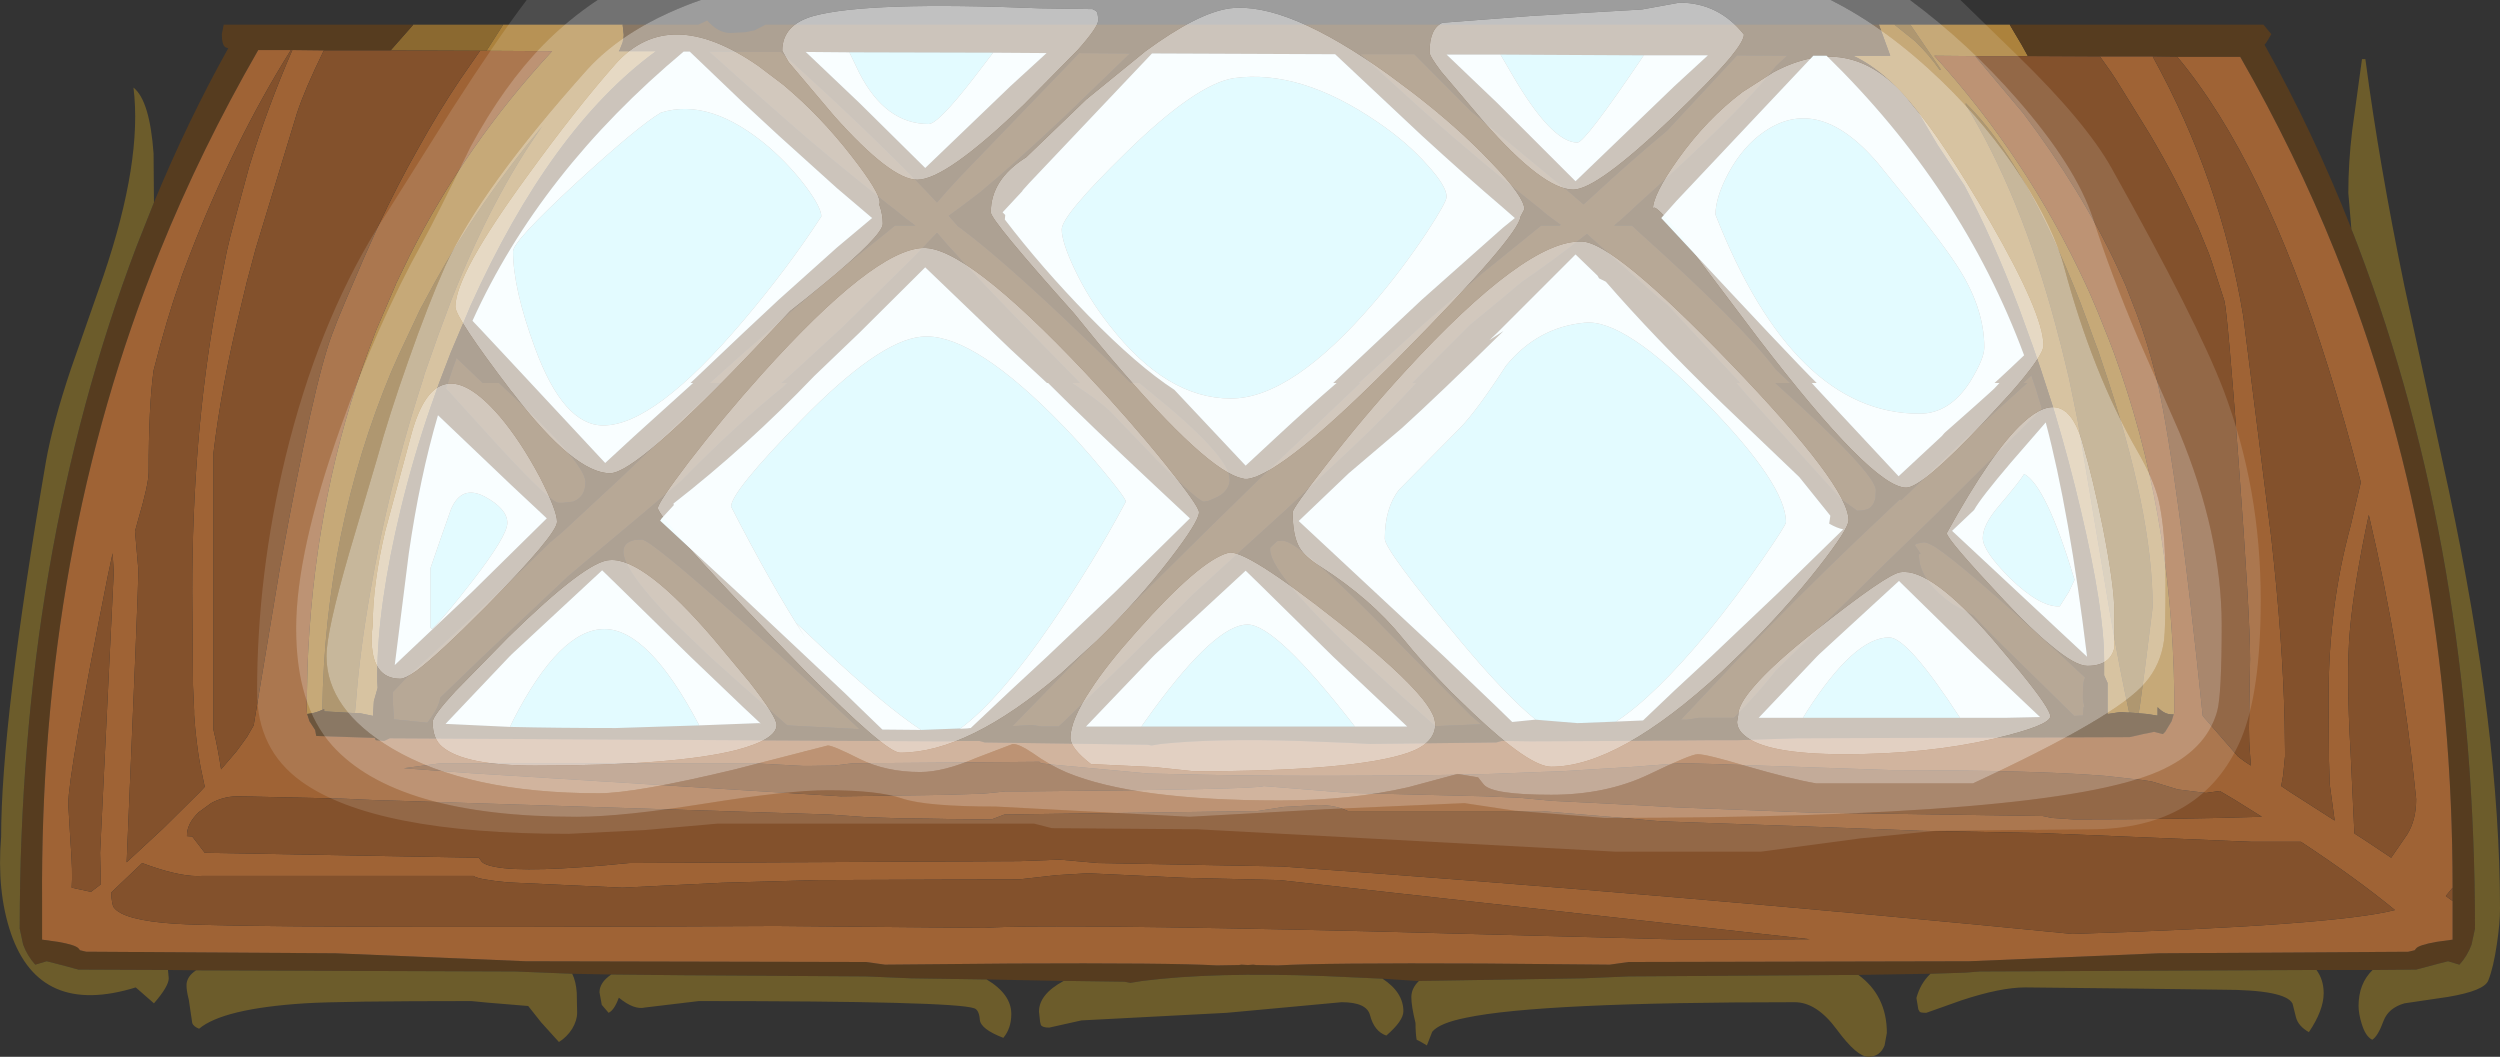 <?xml version="1.0" encoding="UTF-8" standalone="no"?>
<svg xmlns:ffdec="https://www.free-decompiler.com/flash" xmlns:xlink="http://www.w3.org/1999/xlink" ffdec:objectType="shape" height="139.35px" width="329.65px" xmlns="http://www.w3.org/2000/svg">
  <rect width="100%" height="100%" fill="#333333" stroke="none"/>
  <g transform="matrix(1.0, 0.0, 0.0, 1.0, 164.45, 129.6)">
    <path d="M85.35 -126.35 L87.45 -126.35 91.5 -120.4 91.3 -120.4 Q90.0 -122.3 88.1 -124.15 L85.35 -126.35 M-109.95 -126.35 L-98.1 -126.35 -100.3 -122.9 -101.15 -122.9 -112.95 -122.95 -109.95 -126.35 M116.3 -35.65 L115.75 -38.25 Q114.45 -44.45 113.05 -53.05 L109.5 -74.2 108.8 -77.6 108.35 -79.8 107.35 -83.9 106.6 -86.75 Q102.0 -103.9 94.75 -115.8 L94.75 -116.0 Q102.6 -108.25 109.85 -89.75 L110.8 -87.2 111.65 -84.85 112.2 -83.4 112.8 -81.6 Q119.4 -62.25 119.4 -49.55 L118.4 -41.6 117.7 -36.4 117.55 -35.55 116.3 -35.65 M-82.35 -124.0 L-82.3 -124.35 -82.55 -124.15 -82.25 -124.4 -82.35 -124.0 M-117.35 -35.55 L-119.1 -35.65 -121.7 -35.8 -121.7 -36.1 -121.95 -36.0 Q-121.6 -59.65 -112.85 -80.6 L-111.85 -82.85 -109.05 -88.8 -107.1 -92.4 Q-101.2 -103.05 -92.95 -112.95 -99.5 -103.75 -104.9 -90.15 L-106.65 -85.45 -108.5 -80.2 -108.6 -79.8 -109.35 -77.45 Q-113.3 -64.95 -115.6 -51.7 -117.0 -43.8 -117.5 -37.15 L-117.65 -35.6 -117.35 -35.55" fill="#8b6930" fill-rule="evenodd" stroke="none"/>
    <path d="M83.3 -126.35 L85.35 -126.35 88.1 -124.15 Q90.0 -122.3 91.3 -120.4 L91.5 -120.4 87.45 -126.35 100.55 -126.35 102.15 -123.65 102.95 -122.2 96.0 -122.2 90.6 -122.25 Q102.9 -108.7 110.55 -92.15 L111.1 -90.95 112.15 -88.5 113.65 -84.75 114.3 -83.05 Q121.9 -62.35 122.25 -38.3 L122.25 -35.65 122.2 -35.4 121.9 -35.4 Q120.95 -35.4 120.05 -36.35 L120.05 -35.25 119.95 -35.25 118.7 -35.45 117.55 -35.55 117.7 -36.4 118.4 -41.6 119.4 -49.55 Q119.4 -62.25 112.8 -81.6 L112.2 -83.4 111.65 -84.85 110.8 -87.2 109.85 -89.75 Q102.6 -108.25 94.75 -116.0 L94.75 -115.8 Q102.0 -103.9 106.6 -86.75 L107.35 -83.9 108.35 -79.8 108.8 -77.6 109.5 -74.2 113.05 -53.05 Q114.45 -44.45 115.75 -38.25 L116.3 -35.65 116.0 -35.65 115.35 -35.7 115.25 -35.7 115.1 -35.7 113.45 -35.45 113.45 -39.55 113.0 -40.55 113.0 -40.85 113.0 -42.6 Q113.0 -49.25 109.95 -62.2 108.4 -68.8 106.5 -75.15 L105.95 -76.9 104.55 -81.2 103.6 -83.95 101.75 -89.05 Q98.25 -98.25 94.65 -105.0 L94.65 -105.05 94.65 -105.0 94.6 -105.1 91.0 -110.55 88.55 -114.7 Q84.25 -120.25 79.9 -122.25 L84.8 -122.25 83.3 -126.35 M-98.1 -126.35 L-82.35 -126.35 -82.2 -125.0 -82.25 -124.4 -82.55 -124.15 -82.3 -124.35 -82.35 -124.0 -82.45 -123.75 -82.75 -123.0 -82.8 -122.95 -82.85 -122.85 -77.95 -122.85 Q-91.85 -112.7 -102.4 -89.3 L-102.9 -88.1 -105.0 -83.15 -106.55 -79.1 -107.7 -75.85 Q-109.95 -69.3 -111.6 -62.5 -114.7 -49.65 -114.7 -40.55 L-114.7 -39.8 -114.65 -38.9 -115.15 -37.15 -115.25 -35.55 -115.25 -35.2 -115.5 -35.25 -116.95 -35.55 -117.35 -35.55 -117.65 -35.6 -117.5 -37.15 Q-117.0 -43.8 -115.6 -51.7 -113.3 -64.95 -109.35 -77.45 L-108.6 -79.8 -108.5 -80.2 -106.65 -85.45 -104.9 -90.15 Q-99.5 -103.75 -92.95 -112.95 -101.2 -103.05 -107.1 -92.4 L-109.05 -88.8 -111.85 -82.85 -112.85 -80.6 Q-121.6 -59.65 -121.95 -36.0 -122.9 -35.55 -123.95 -35.45 L-124.0 -35.8 -124.0 -36.6 -124.0 -37.0 -123.9 -41.7 -123.85 -42.85 -123.8 -43.9 Q-122.7 -64.95 -115.85 -83.4 L-114.85 -86.05 -112.3 -92.0 -112.25 -92.15 -110.45 -95.85 Q-103.05 -110.55 -91.65 -122.85 L-100.3 -122.9 -98.1 -126.35" fill="#ac823c" fill-rule="evenodd" stroke="none"/>
    <path d="M100.55 -126.35 L134.0 -126.35 135.05 -125.1 134.4 -124.0 134.15 -123.7 Q140.6 -112.15 145.6 -99.45 L145.6 -99.4 145.95 -98.55 146.5 -97.1 Q161.9 -56.5 161.9 -7.15 L161.45 -5.05 Q160.9 -3.55 159.85 -2.4 L158.35 -2.85 157.15 -2.55 154.15 -1.75 148.4 -1.7 141.0 -1.7 96.55 -1.5 94.75 -1.35 90.1 -1.2 80.6 -1.05 73.25 -1.0 50.3 -0.85 44.35 -0.6 22.65 -0.25 22.4 -0.25 17.85 -0.55 10.15 -0.9 Q-4.45 -1.45 -13.85 -0.25 L-15.4 0.0 -16.15 -0.15 -23.2 -0.25 -23.95 -0.25 -24.2 -0.25 -34.35 -0.45 -44.3 -0.6 -50.25 -0.85 -73.2 -1.0 -73.4 -1.0 -73.65 -1.0 -83.85 -1.1 -89.0 -1.2 -96.5 -1.5 -138.6 -1.65 -142.3 -1.7 -154.1 -1.75 -157.1 -2.55 -158.3 -2.85 -159.8 -2.4 Q-160.85 -3.55 -161.4 -5.05 L-161.85 -7.15 Q-161.85 -56.5 -146.45 -97.1 L-144.15 -102.9 Q-139.8 -113.45 -134.35 -123.25 L-134.7 -123.35 Q-135.2 -123.65 -135.2 -125.1 L-134.95 -126.35 -109.95 -126.35 -112.95 -122.95 -121.75 -122.95 -125.9 -123.0 -126.1 -123.0 -130.4 -123.0 Q-137.95 -109.9 -143.4 -96.4 -159.25 -57.25 -158.9 -10.5 L-158.9 -5.7 -156.75 -5.4 Q-154.5 -5.0 -154.1 -4.55 L-153.9 -4.3 -153.05 -4.1 -151.7 -4.1 -120.2 -3.9 -95.15 -2.85 -50.25 -2.75 -47.75 -2.4 -31.05 -2.55 Q-10.05 -2.65 -4.0 -2.3 L-1.1 -2.35 -0.75 -2.4 0.1 -2.35 0.8 -2.4 1.2 -2.35 4.05 -2.3 Q10.1 -2.65 31.1 -2.55 L47.8 -2.4 50.3 -2.75 95.2 -2.85 120.25 -3.9 153.1 -4.1 153.95 -4.3 154.15 -4.55 Q154.55 -5.0 156.8 -5.4 L158.95 -5.7 158.95 -10.5 158.95 -10.8 158.95 -12.55 Q158.95 -58.1 143.45 -96.4 138.2 -109.45 130.95 -122.1 L122.65 -122.1 119.4 -122.15 112.45 -122.15 102.95 -122.2 102.15 -123.65 100.55 -126.35 M-82.35 -126.35 L-72.35 -126.35 -71.2 -126.9 Q-69.75 -125.25 -68.15 -125.25 L-66.15 -125.35 -65.2 -125.55 -64.95 -125.6 -63.5 -126.35 83.3 -126.35 84.8 -122.25 79.9 -122.25 Q84.25 -120.25 88.55 -114.7 L91.0 -110.55 94.6 -105.1 94.65 -105.0 94.65 -105.05 94.65 -105.0 Q98.25 -98.25 101.75 -89.05 L103.6 -83.95 104.55 -81.2 105.95 -76.9 106.5 -75.15 Q108.4 -68.8 109.95 -62.2 113.0 -49.25 113.0 -42.6 L113.0 -40.85 113.0 -40.55 113.45 -39.55 113.45 -35.45 115.1 -35.7 115.25 -35.7 115.35 -35.7 116.0 -35.65 116.3 -35.65 117.55 -35.55 118.7 -35.45 119.95 -35.25 120.05 -35.25 120.05 -36.35 Q120.95 -35.4 121.9 -35.4 L122.2 -35.4 122.25 -35.65 121.9 -34.5 121.05 -33.1 120.75 -32.8 119.6 -33.1 118.65 -32.9 118.35 -32.85 116.35 -32.4 72.55 -32.25 64.7 -32.0 61.25 -32.0 54.85 -31.95 54.5 -31.95 49.35 -31.9 37.6 -31.85 37.35 -31.85 33.55 -31.9 32.85 -31.7 16.2 -31.5 13.3 -31.65 6.85 -31.9 Q-4.25 -32.25 -11.4 -31.5 L-12.6 -31.3 -13.15 -31.4 -34.6 -31.7 -35.3 -31.9 -38.2 -31.9 -39.1 -31.85 -41.25 -31.85 -113.05 -32.25 -113.8 -31.9 -114.9 -32.0 -115.05 -32.3 -122.75 -32.55 -122.9 -33.35 -123.65 -34.5 -123.95 -35.45 Q-122.9 -35.55 -121.95 -36.0 L-121.7 -36.1 -121.7 -35.8 -119.1 -35.65 -117.35 -35.55 -116.95 -35.55 -115.5 -35.25 -115.25 -35.2 -115.25 -35.55 -115.15 -37.15 -114.65 -38.9 -114.7 -39.8 -114.7 -40.55 Q-114.7 -49.65 -111.6 -62.5 -109.95 -69.3 -107.7 -75.85 L-106.55 -79.1 -105.0 -83.15 -102.9 -88.1 -102.4 -89.3 Q-91.85 -112.7 -77.95 -122.85 L-82.85 -122.85 -82.8 -122.95 -82.75 -123.0 -82.45 -123.75 -82.35 -124.0 -82.25 -124.4 -82.2 -125.0 -82.35 -126.35 M52.3 -122.3 L33.4 -122.4 26.3 -122.4 33.0 -116.0 43.3 -105.7 56.35 -118.25 60.75 -122.3 52.3 -122.3 M29.45 -115.0 L22.05 -122.45 14.95 -122.45 23.1 -115.05 Q31.05 -108.0 38.75 -101.95 L39.2 -101.55 40.1 -100.85 41.35 -99.95 41.2 -99.85 38.75 -99.85 30.85 -93.45 23.1 -86.75 14.7 -79.1 14.9 -79.1 1.55 -66.4 -5.6 -59.4 -15.85 -49.25 -22.05 -43.0 -30.95 -33.85 -28.35 -34.0 -27.1 -33.8 -24.85 -33.8 -24.1 -34.5 -15.35 -43.0 -7.0 -51.35 -1.9 -56.0 5.25 -62.5 13.8 -70.5 Q18.95 -75.4 22.3 -79.1 L21.8 -79.1 25.8 -83.15 29.45 -86.8 33.4 -90.05 36.2 -92.4 Q40.45 -95.3 44.8 -98.75 L45.3 -98.3 45.35 -98.25 54.15 -90.4 55.4 -89.4 65.0 -79.1 64.5 -79.1 65.25 -78.25 65.75 -77.65 78.35 -63.75 80.45 -62.25 81.15 -62.3 81.8 -62.45 Q82.6 -62.8 82.85 -63.95 L82.9 -64.95 Q82.9 -67.2 69.8 -78.95 L69.65 -79.1 71.6 -79.1 69.7 -80.9 Q65.2 -86.85 51.5 -99.15 L50.75 -99.85 48.4 -99.85 48.5 -99.95 49.55 -100.85 50.75 -101.95 51.5 -102.65 Q65.2 -114.95 69.7 -120.85 L71.2 -122.25 64.6 -122.3 55.4 -112.4 Q50.3 -108.15 45.35 -103.55 L45.3 -103.5 44.35 -102.65 42.15 -104.55 41.85 -104.75 29.45 -115.0 M56.6 -103.1 L54.6 -100.85 56.6 -98.7 Q71.7 -82.45 75.1 -79.1 L74.45 -79.1 74.9 -78.6 85.9 -66.8 91.6 -72.1 91.9 -72.45 92.05 -72.6 95.95 -76.05 97.9 -77.8 98.5 -78.35 99.2 -79.1 98.55 -79.1 99.15 -79.65 100.55 -80.95 102.45 -82.75 Q94.25 -104.85 76.4 -122.25 L74.65 -122.25 56.6 -103.1 M35.3 -100.85 L33.7 -102.25 Q29.0 -106.25 23.0 -111.75 L11.6 -122.45 -12.55 -122.55 -28.75 -105.45 -29.65 -104.45 -29.6 -104.45 -32.25 -101.6 -31.9 -101.25 -31.95 -100.65 Q-27.1 -94.3 -20.95 -88.0 -14.45 -81.35 -9.6 -78.2 L-0.2 -68.2 4.0 -72.1 Q8.2 -76.0 11.8 -79.1 L11.35 -79.1 23.0 -90.05 33.7 -99.55 35.3 -100.85 M48.65 -34.45 L52.2 -34.6 56.35 -38.55 61.15 -43.0 70.1 -51.5 78.6 -59.8 Q77.8 -59.95 76.75 -60.55 L76.9 -61.6 72.8 -66.7 62.55 -76.5 Q53.5 -85.3 47.3 -92.45 L46.4 -92.9 46.2 -93.25 43.3 -96.05 33.0 -85.75 31.95 -84.75 33.8 -85.95 Q25.2 -77.5 20.4 -73.15 L13.4 -67.2 6.8 -60.9 6.85 -60.85 26.0 -43.0 33.0 -36.3 34.95 -34.4 37.95 -34.7 38.05 -34.7 43.55 -34.25 48.65 -34.45 M3.95 -58.25 L3.05 -57.4 Q2.5 -54.5 14.7 -43.0 18.35 -39.55 23.1 -35.35 L24.8 -33.85 30.85 -34.1 29.45 -35.3 21.8 -43.0 16.7 -48.2 Q6.65 -58.3 4.7 -58.3 L3.95 -58.25 M14.2 -33.8 L19.6 -33.8 21.1 -33.8 11.35 -43.0 1.55 -52.65 -0.2 -54.35 -12.1 -43.35 -12.15 -43.3 -12.45 -43.0 -21.25 -33.8 -13.95 -33.8 14.2 -33.8 M69.7 -41.15 L71.6 -43.0 79.5 -50.7 83.85 -55.0 90.75 -61.7 104.8 -75.7 104.0 -78.35 103.4 -80.1 102.35 -79.1 102.85 -79.1 94.4 -71.45 86.25 -63.65 86.05 -63.75 80.35 -58.35 Q72.1 -50.45 65.0 -43.0 L57.2 -34.7 58.0 -34.7 59.55 -34.95 64.2 -34.95 Q67.8 -38.65 69.7 -41.15 M94.0 -34.95 L100.0 -34.95 104.55 -35.05 96.15 -43.0 86.3 -52.65 85.95 -53.0 75.45 -43.35 75.1 -43.0 67.45 -34.95 73.3 -34.95 88.25 -34.95 91.2 -34.95 94.0 -34.95 M95.85 -62.35 L92.95 -59.6 110.75 -43.0 Q108.4 -62.25 105.3 -73.9 L100.7 -68.6 Q96.7 -63.9 95.85 -62.35 M88.8 -56.6 L88.55 -56.5 88.65 -55.55 Q89.15 -52.65 93.05 -49.9 L95.75 -48.45 Q98.05 -45.95 101.1 -43.0 L109.05 -35.2 110.2 -35.25 110.3 -36.4 110.4 -36.3 110.2 -37.5 Q110.2 -39.4 110.35 -39.9 L110.5 -40.25 107.55 -43.0 Q94.55 -55.0 90.7 -57.5 89.65 -58.1 89.25 -58.1 L88.2 -57.9 88.05 -57.7 88.8 -56.6 M-61.8 -111.75 L-66.5 -116.1 -73.4 -122.7 -73.5 -122.8 -74.3 -122.8 Q-93.25 -106.95 -102.15 -87.3 L-101.2 -86.3 -97.6 -82.45 -84.65 -68.55 -80.8 -72.1 -73.05 -79.1 -73.4 -79.1 -66.5 -85.65 -61.8 -90.05 -54.1 -96.95 -49.45 -100.85 -54.1 -104.8 -61.8 -111.75 M-70.85 -122.7 L-66.5 -118.8 -60.65 -113.65 Q-55.75 -109.3 -47.3 -102.6 L-46.45 -101.95 -45.1 -100.85 -43.75 -99.85 -46.45 -99.85 -47.3 -99.15 -54.35 -93.5 -60.65 -88.1 -66.5 -83.0 -70.85 -79.1 -69.4 -79.1 -74.85 -74.0 -82.75 -66.45 -90.35 -59.4 -91.9 -58.1 Q-97.0 -53.0 -107.85 -43.0 L-110.6 -40.5 -112.65 -38.35 -112.65 -37.1 -112.5 -34.75 -108.1 -34.3 Q-106.55 -36.3 -106.4 -37.6 L-100.8 -43.0 -89.55 -53.6 -86.7 -56.0 -78.95 -62.5 -74.65 -66.15 Q-67.4 -73.55 -61.15 -78.6 L-60.65 -79.1 -61.4 -79.1 -60.25 -80.1 -57.75 -82.4 -53.3 -86.5 -43.9 -95.75 -40.9 -98.9 -40.8 -98.8 -39.6 -97.4 Q-35.5 -92.8 -26.8 -83.95 L-22.05 -79.1 -23.1 -79.1 Q-18.8 -76.25 -17.6 -74.85 L-11.55 -68.55 Q-6.4 -63.45 -5.7 -63.45 L-5.1 -63.55 -3.95 -64.05 Q-2.4 -64.85 -2.3 -66.25 L-2.3 -66.4 Q-2.3 -69.5 -12.8 -77.95 L-14.2 -79.1 -15.35 -79.1 -19.2 -82.9 -24.1 -87.6 Q-32.8 -95.8 -37.7 -99.45 L-38.25 -99.85 -38.2 -99.85 -39.1 -100.85 -39.35 -101.15 -38.25 -101.95 -37.7 -102.35 -35.2 -104.25 Q-30.8 -107.9 -24.1 -114.2 L-15.45 -122.55 -22.15 -122.6 -37.9 -106.25 -39.6 -104.4 -40.9 -102.9 -42.45 -104.55 -43.9 -106.05 Q-50.55 -112.85 -60.25 -121.65 L-61.4 -122.7 -61.45 -122.75 -70.95 -122.8 -70.85 -122.7 M-52.45 -122.7 L-58.2 -122.75 -58.15 -122.7 -51.1 -116.0 -42.45 -107.45 -31.2 -118.25 -26.45 -122.6 -33.5 -122.65 -52.45 -122.7 M-97.75 -78.25 L-98.65 -79.1 -100.8 -79.1 -104.25 -82.4 -104.85 -80.75 -105.65 -78.35 -105.25 -77.95 -98.25 -70.25 Q-91.8 -63.3 -90.8 -63.3 L-90.2 -63.3 -88.9 -63.45 Q-87.25 -64.05 -87.25 -66.05 L-87.25 -66.1 Q-87.35 -68.6 -97.75 -78.25 M-72.25 -33.95 L-64.35 -34.25 -64.15 -34.2 -66.5 -36.4 -73.4 -43.0 -83.25 -52.65 -85.05 -54.4 -96.95 -43.35 -97.3 -43.0 -105.7 -34.15 -97.2 -33.75 Q-91.05 -33.6 -83.25 -33.6 L-72.25 -33.95 M-92.35 -61.25 L-97.05 -65.65 -106.7 -74.85 Q-109.1 -66.65 -110.55 -56.6 L-112.4 -41.9 -111.25 -43.0 -102.25 -51.5 -92.35 -61.25 M-37.8 -33.55 L-37.85 -33.5 -36.9 -33.55 -36.55 -33.6 -36.45 -33.6 -31.2 -38.55 -26.4 -43.0 -17.45 -51.5 -7.55 -61.25 -12.25 -65.65 Q-20.75 -73.6 -26.25 -79.1 L-26.4 -79.1 -31.2 -83.55 -42.45 -94.35 -51.1 -85.75 -57.1 -80.0 Q-65.95 -70.75 -75.65 -63.2 L-75.6 -63.0 -77.2 -61.25 -77.4 -60.95 -77.3 -60.85 -66.5 -50.85 -58.15 -43.0 -53.05 -38.2 -51.1 -36.3 -48.1 -33.4 -43.05 -33.35 -43.0 -33.35 -37.8 -33.55 M-79.8 -58.45 L-80.75 -58.4 Q-82.2 -58.1 -82.25 -56.95 -82.35 -54.5 -75.8 -47.75 L-70.85 -43.0 -66.5 -39.1 -60.65 -33.95 -51.1 -33.45 -60.25 -41.95 -61.4 -43.0 -66.5 -47.6 Q-78.7 -58.45 -79.8 -58.45" fill="#563c1f" fill-rule="evenodd" stroke="none"/>
    <path d="M122.25 -35.65 L122.25 -38.3 Q121.9 -62.35 114.3 -83.05 L113.65 -84.75 112.15 -88.5 111.1 -90.95 110.55 -92.15 Q102.9 -108.7 90.6 -122.25 L96.0 -122.2 102.35 -114.65 Q110.1 -104.35 114.75 -94.35 L115.8 -92.05 117.3 -88.2 118.0 -86.25 Q119.25 -82.55 120.1 -78.9 122.75 -66.75 126.0 -35.2 L130.65 -29.85 131.45 -29.25 132.35 -28.65 132.25 -30.05 Q132.1 -31.75 132.1 -33.65 L132.25 -42.7 Q132.25 -48.35 130.75 -68.5 129.3 -88.2 128.85 -89.95 L127.2 -95.05 126.8 -96.2 125.3 -99.85 125.1 -100.2 Q122.65 -105.75 119.05 -111.85 L114.6 -119.05 113.8 -120.25 112.45 -122.15 119.4 -122.15 Q128.35 -105.95 131.35 -87.9 L135.05 -58.6 Q136.55 -45.2 136.8 -34.45 L136.85 -30.55 136.85 -29.85 136.6 -27.35 136.35 -25.95 137.7 -25.05 143.4 -21.4 142.8 -25.8 142.75 -26.15 142.65 -29.4 142.6 -36.1 142.6 -37.85 Q142.6 -49.65 145.5 -60.25 L146.85 -66.0 Q144.9 -73.65 142.55 -81.15 134.0 -108.5 122.65 -122.1 L130.95 -122.1 Q138.2 -109.45 143.45 -96.4 158.95 -58.1 158.95 -12.55 L158.05 -11.45 158.95 -10.8 158.95 -10.5 158.95 -5.7 156.8 -5.4 Q154.55 -5.0 154.15 -4.55 L153.95 -4.3 153.1 -4.1 120.25 -3.9 95.2 -2.85 50.3 -2.75 47.8 -2.4 31.1 -2.55 Q10.1 -2.65 4.05 -2.3 L1.2 -2.35 0.8 -2.4 0.1 -2.35 -0.75 -2.4 -1.1 -2.35 -4.0 -2.3 Q-10.05 -2.65 -31.05 -2.55 L-47.75 -2.4 -50.25 -2.75 -95.15 -2.85 -120.2 -3.9 -151.7 -4.1 -153.05 -4.1 -153.9 -4.3 -154.1 -4.55 Q-154.5 -5.0 -156.75 -5.4 L-158.9 -5.7 -158.9 -10.5 Q-159.25 -57.25 -143.4 -96.4 -137.95 -109.9 -130.4 -123.0 L-126.1 -123.0 Q-133.7 -110.85 -139.5 -95.8 L-140.45 -93.3 -140.8 -92.2 Q-142.4 -87.8 -144.2 -80.75 -144.85 -76.05 -144.85 -67.35 -144.85 -65.75 -146.25 -61.0 L-146.65 -59.55 -146.2 -54.4 Q-146.2 -52.2 -147.75 -15.9 L-142.95 -20.35 -138.15 -25.1 -137.45 -25.85 -138.0 -28.45 Q-138.6 -31.65 -138.85 -35.35 L-138.85 -35.9 -139.0 -39.25 -139.1 -51.6 Q-139.1 -71.95 -135.95 -89.3 L-134.55 -96.45 -134.05 -98.55 -131.6 -107.6 Q-129.2 -115.4 -125.9 -123.0 L-121.75 -122.95 Q-124.25 -117.85 -125.3 -114.65 L-130.75 -96.75 -131.75 -93.0 -131.9 -92.45 -132.8 -88.7 Q-135.25 -78.7 -136.3 -69.9 L-136.3 -33.35 Q-135.75 -31.15 -135.3 -28.15 L-133.25 -30.55 -131.9 -32.4 -131.0 -33.95 -127.5 -54.95 Q-123.05 -79.3 -120.65 -85.55 L-120.0 -87.25 -118.75 -90.25 -116.5 -95.5 -114.55 -99.85 Q-112.05 -105.2 -109.35 -109.95 -106.65 -114.85 -103.75 -119.15 L-101.15 -122.9 -100.3 -122.9 -91.65 -122.85 Q-103.05 -110.55 -110.45 -95.85 L-112.25 -92.15 -112.3 -92.0 -114.85 -86.05 -115.85 -83.4 Q-122.7 -64.95 -123.8 -43.9 L-123.85 -42.85 -123.9 -41.7 -124.0 -37.0 -124.0 -36.6 -124.0 -35.8 -123.95 -35.45 -123.65 -34.5 -122.9 -33.35 -122.75 -32.55 -115.05 -32.3 -114.9 -32.0 -113.8 -31.9 -113.05 -32.25 -41.25 -31.85 -39.1 -31.85 -38.2 -31.9 -35.3 -31.9 -34.6 -31.7 -13.15 -31.4 -12.6 -31.3 -11.4 -31.5 Q-4.25 -32.25 6.85 -31.9 L13.3 -31.65 16.2 -31.5 32.85 -31.7 33.55 -31.9 37.35 -31.85 37.6 -31.85 49.35 -31.9 54.5 -31.95 54.85 -31.95 61.25 -32.0 64.7 -32.0 72.55 -32.25 116.35 -32.4 118.35 -32.85 118.65 -32.9 119.6 -33.1 120.75 -32.8 121.05 -33.1 121.9 -34.5 122.25 -35.65 M32.15 -27.55 L28.05 -27.45 Q19.8 -27.3 10.5 -27.3 0.3 -27.3 -6.1 -27.45 L-13.0 -27.6 -25.9 -28.8 -27.2 -28.95 -27.4 -29.15 -52.05 -28.95 -54.45 -28.65 -58.0 -28.6 -58.5 -28.6 -65.0 -28.95 -106.4 -28.95 -111.2 -28.3 -102.4 -27.65 -53.6 -24.6 -53.5 -24.6 -49.5 -24.65 -42.35 -24.75 -39.5 -24.8 -34.75 -24.95 -31.8 -25.25 -29.15 -25.25 Q1.35 -25.5 2.2 -25.95 L13.3 -25.05 31.3 -24.6 36.0 -24.4 40.2 -24.0 43.25 -23.85 45.3 -23.75 52.0 -23.4 53.8 -23.3 56.4 -23.15 74.3 -22.45 104.9 -22.0 106.1 -21.75 108.95 -21.55 Q122.75 -21.55 133.8 -21.9 L130.2 -24.15 128.25 -25.3 126.5 -25.05 126.35 -25.05 122.75 -25.5 119.3 -26.55 118.0 -26.75 113.05 -27.3 Q103.75 -28.05 85.1 -28.05 L61.7 -28.85 58.05 -28.95 56.95 -28.95 50.45 -28.45 45.45 -28.15 41.45 -27.9 38.5 -27.8 32.15 -27.55 M9.4 -23.45 L4.85 -23.2 1.3 -22.65 -32.0 -22.2 -33.7 -21.55 -39.1 -21.6 -44.25 -21.7 -45.8 -21.7 -50.2 -21.85 -55.1 -22.2 -113.2 -24.05 -115.05 -24.1 -119.45 -24.3 -133.05 -24.6 -133.25 -24.6 Q-135.05 -24.55 -136.6 -23.7 L-138.25 -22.5 Q-139.85 -20.95 -139.8 -19.35 L-139.1 -19.3 -137.45 -17.15 -101.3 -16.5 -100.95 -16.0 Q-100.55 -15.55 -99.2 -15.3 -94.95 -14.45 -81.5 -15.8 L-30.0 -16.05 -24.75 -16.25 -19.65 -15.8 4.55 -15.35 Q56.85 -11.6 108.8 -6.45 143.3 -7.55 151.35 -9.6 146.1 -13.9 138.95 -18.6 L132.45 -18.6 104.65 -19.75 88.95 -20.05 72.95 -20.65 54.65 -21.3 53.35 -21.4 50.15 -21.7 38.85 -22.65 13.3 -22.65 Q11.65 -23.45 9.4 -23.45 M74.2 -5.75 L4.3 -13.55 -8.2 -13.85 -21.0 -14.45 -25.15 -14.2 -30.0 -13.65 -56.65 -13.55 -69.2 -13.2 -82.4 -12.55 -97.5 -13.25 Q-101.55 -13.65 -102.0 -14.1 L-137.75 -14.1 Q-140.3 -13.9 -144.75 -15.45 L-145.7 -15.8 -149.8 -11.9 Q-149.7 -10.3 -149.45 -9.95 -148.2 -8.25 -141.4 -7.8 -131.25 -7.15 -62.15 -7.5 L-34.6 -7.25 Q-26.7 -7.8 16.0 -6.8 L57.55 -5.7 74.2 -5.75 M145.5 -30.35 L146.0 -19.7 147.4 -18.8 150.85 -16.5 152.95 -19.55 Q154.15 -21.45 154.15 -24.25 152.2 -43.4 147.9 -61.7 145.95 -52.65 145.4 -46.4 144.9 -40.75 145.5 -30.35 M-150.25 -53.6 Q-155.45 -27.5 -155.45 -23.55 L-155.15 -18.5 Q-154.85 -14.6 -155.0 -12.55 L-152.45 -12.0 -151.15 -13.0 -151.25 -17.15 -149.45 -54.15 -149.6 -56.65 -150.25 -53.6" fill="#9f6335" fill-rule="evenodd" stroke="none"/>
    <path d="M96.0 -122.2 L102.95 -122.2 112.45 -122.15 113.8 -120.25 114.6 -119.05 119.05 -111.85 Q122.65 -105.75 125.1 -100.2 L125.3 -99.85 126.8 -96.2 127.2 -95.05 128.85 -89.95 Q129.3 -88.2 130.75 -68.5 132.25 -48.35 132.25 -42.7 L132.1 -33.65 Q132.1 -31.75 132.25 -30.05 L132.35 -28.65 131.45 -29.25 130.65 -29.85 126.0 -35.2 Q122.75 -66.75 120.1 -78.9 119.25 -82.55 118.0 -86.25 L117.3 -88.2 115.8 -92.05 114.75 -94.35 Q110.1 -104.35 102.35 -114.65 L96.0 -122.2 M119.4 -122.15 L122.65 -122.1 Q134.0 -108.5 142.55 -81.15 144.9 -73.65 146.85 -66.0 L145.5 -60.25 Q142.6 -49.65 142.6 -37.85 L142.6 -36.1 142.65 -29.4 142.75 -26.15 142.8 -25.8 143.4 -21.4 137.7 -25.05 136.35 -25.95 136.6 -27.35 136.85 -29.85 136.85 -30.55 136.8 -34.45 Q136.55 -45.2 135.05 -58.6 L131.35 -87.9 Q128.35 -105.95 119.4 -122.15 M158.95 -12.55 L158.95 -10.8 158.05 -11.45 158.95 -12.55 M-126.1 -123.0 L-125.9 -123.0 Q-129.2 -115.4 -131.6 -107.6 L-134.05 -98.55 -134.55 -96.45 -135.95 -89.3 Q-139.1 -71.95 -139.1 -51.6 L-139.0 -39.25 -138.85 -35.9 -138.85 -35.35 Q-138.6 -31.65 -138.0 -28.45 L-137.45 -25.85 -138.15 -25.1 -142.95 -20.35 -147.75 -15.9 Q-146.2 -52.2 -146.2 -54.4 L-146.65 -59.55 -146.25 -61.0 Q-144.85 -65.75 -144.85 -67.35 -144.85 -76.05 -144.2 -80.75 -142.4 -87.8 -140.8 -92.2 L-140.45 -93.3 -139.5 -95.8 Q-133.7 -110.85 -126.1 -123.0 M-121.75 -122.95 L-112.95 -122.95 -101.15 -122.9 -103.75 -119.15 Q-106.65 -114.85 -109.35 -109.95 -112.05 -105.2 -114.55 -99.85 L-116.5 -95.5 -118.75 -90.25 -120.0 -87.25 -120.65 -85.55 Q-123.05 -79.3 -127.5 -54.95 L-131.0 -33.95 -131.9 -32.4 -133.25 -30.55 -135.3 -28.15 Q-135.75 -31.15 -136.3 -33.35 L-136.3 -69.9 Q-135.25 -78.7 -132.8 -88.7 L-131.9 -92.45 -131.75 -93.0 -130.75 -96.75 -125.3 -114.65 Q-124.25 -117.85 -121.75 -122.95 M32.15 -27.55 L38.5 -27.8 41.45 -27.9 45.45 -28.15 50.45 -28.45 56.95 -28.95 58.05 -28.95 61.7 -28.85 85.1 -28.05 Q103.75 -28.05 113.05 -27.3 L118.0 -26.75 119.3 -26.55 122.75 -25.5 126.35 -25.05 126.5 -25.05 128.25 -25.3 130.2 -24.15 133.8 -21.9 Q122.75 -21.55 108.95 -21.55 L106.1 -21.75 104.9 -22.0 74.3 -22.45 56.4 -23.15 53.8 -23.3 52.0 -23.4 45.3 -23.75 43.25 -23.85 40.2 -24.0 36.0 -24.4 31.3 -24.6 13.3 -25.05 2.2 -25.95 Q1.35 -25.5 -29.15 -25.25 L-31.8 -25.25 -34.75 -24.95 -39.5 -24.8 -42.35 -24.75 -49.5 -24.65 -53.5 -24.6 -53.6 -24.6 -102.4 -27.65 -111.2 -28.3 -106.4 -28.95 -65.0 -28.95 -58.5 -28.6 -58.0 -28.6 -54.45 -28.65 -52.05 -28.95 -27.4 -29.15 -27.2 -28.95 -25.9 -28.8 -13.0 -27.6 -6.1 -27.45 Q0.3 -27.3 10.5 -27.3 19.8 -27.3 28.05 -27.45 L32.15 -27.55 M9.4 -23.45 Q11.65 -23.45 13.3 -22.65 L38.85 -22.65 50.15 -21.7 53.35 -21.4 54.65 -21.3 72.95 -20.65 88.95 -20.05 104.65 -19.75 132.45 -18.6 138.95 -18.6 Q146.1 -13.9 151.35 -9.6 143.3 -7.55 108.8 -6.45 56.85 -11.6 4.55 -15.35 L-19.65 -15.8 -24.75 -16.25 -30.0 -16.05 -81.5 -15.8 Q-94.95 -14.45 -99.2 -15.3 -100.55 -15.55 -100.95 -16.0 L-101.3 -16.5 -137.45 -17.15 -139.1 -19.3 -139.8 -19.35 Q-139.85 -20.95 -138.25 -22.5 L-136.6 -23.7 Q-135.05 -24.55 -133.25 -24.6 L-133.05 -24.6 -119.45 -24.3 -115.05 -24.1 -113.2 -24.05 -55.1 -22.2 -50.2 -21.85 -45.8 -21.7 -44.25 -21.7 -39.1 -21.6 -33.7 -21.55 -32.0 -22.2 1.3 -22.65 4.85 -23.2 9.4 -23.45 M74.2 -5.75 L57.55 -5.7 16.0 -6.8 Q-26.7 -7.8 -34.6 -7.25 L-62.15 -7.5 Q-131.25 -7.15 -141.4 -7.8 -148.2 -8.25 -149.45 -9.95 -149.7 -10.3 -149.8 -11.9 L-145.7 -15.8 -144.75 -15.45 Q-140.3 -13.9 -137.75 -14.1 L-102.0 -14.1 Q-101.55 -13.65 -97.5 -13.25 L-82.4 -12.55 -69.2 -13.2 -56.65 -13.55 -30.0 -13.65 -25.15 -14.2 -21.0 -14.45 -8.2 -13.85 4.3 -13.55 74.2 -5.75 M145.5 -30.35 Q144.9 -40.75 145.4 -46.4 145.95 -52.65 147.9 -61.7 152.2 -43.4 154.15 -24.25 154.15 -21.45 152.95 -19.55 L150.85 -16.5 147.4 -18.8 146.0 -19.7 145.5 -30.35 M-150.25 -53.6 L-149.6 -56.65 -149.45 -54.15 -151.25 -17.15 -151.15 -13.0 -152.45 -12.0 -155.0 -12.55 Q-154.85 -14.6 -155.15 -18.5 L-155.45 -23.55 Q-155.45 -27.5 -150.25 -53.6" fill="#83512c" fill-rule="evenodd" stroke="none"/>
    <path d="M145.6 -99.45 L145.2 -104.15 Q145.2 -108.1 145.7 -112.3 L147.0 -121.8 147.45 -121.8 Q149.25 -108.1 152.6 -91.85 L158.45 -64.95 Q165.2 -33.25 165.2 -9.8 165.2 -7.85 164.8 -5.2 164.35 -2.05 163.65 -0.3 163.1 1.05 158.35 1.85 L152.6 2.7 Q150.5 3.3 149.85 5.0 149.1 7.05 148.35 7.5 147.45 7.05 146.95 5.35 146.55 4.05 146.55 3.05 146.55 0.1 148.4 -1.7 L154.15 -1.75 157.15 -2.55 158.35 -2.85 159.85 -2.4 Q160.9 -3.55 161.45 -5.05 L161.9 -7.15 Q161.9 -56.5 146.5 -97.1 L145.95 -98.55 145.6 -99.4 145.6 -99.45 M141.0 -1.7 Q141.95 -0.4 141.95 1.35 141.95 3.6 140.0 6.5 138.6 5.7 138.3 4.55 L137.85 2.75 Q136.95 0.9 128.45 0.9 L116.65 0.75 102.6 0.6 Q99.35 0.6 94.2 2.3 L89.55 3.95 Q88.65 3.95 88.65 3.75 L88.5 3.5 88.25 2.0 Q88.75 0.1 90.1 -1.2 L94.75 -1.35 96.55 -1.5 141.0 -1.7 M80.6 -1.05 Q84.35 1.7 84.35 6.6 L84.05 8.25 Q83.45 9.75 81.9 9.75 80.4 9.75 77.75 6.15 75.1 2.55 72.2 2.55 38.5 2.55 28.85 4.6 25.35 5.3 24.4 6.45 L23.7 8.25 22.85 7.75 22.35 7.5 Q22.2 6.65 22.2 5.3 21.65 3.05 21.65 1.9 21.65 0.7 22.65 -0.25 L44.35 -0.6 50.3 -0.85 73.25 -1.0 80.6 -1.05 M17.85 -0.55 Q20.6 1.25 20.6 3.75 20.6 5.0 18.35 6.95 16.75 6.4 16.2 4.25 15.75 2.55 12.45 2.55 L4.9 3.25 -2.7 3.95 -21.85 4.95 -26.1 5.9 Q-27.0 5.9 -27.2 5.55 L-27.3 5.15 -27.45 3.8 Q-27.45 1.5 -24.2 -0.25 L-23.95 -0.25 -23.2 -0.25 -16.15 -0.15 -15.4 0.0 -13.85 -0.25 Q-4.45 -1.45 10.15 -0.9 L17.85 -0.55 M-34.35 -0.45 Q-31.1 1.5 -31.1 4.1 -31.1 6.0 -32.15 7.25 -35.15 6.1 -35.25 4.85 -35.35 3.55 -36.0 3.35 -38.65 2.4 -72.3 2.4 L-79.4 3.25 Q-80.85 3.6 -82.85 1.95 -83.45 3.6 -84.2 3.95 L-85.1 2.9 -85.4 1.25 Q-85.4 -0.05 -83.85 -1.1 L-73.65 -1.0 -73.4 -1.0 -73.2 -1.0 -50.25 -0.85 -44.3 -0.6 -34.35 -0.45 M-89.0 -1.2 Q-88.5 -0.2 -88.4 1.3 L-88.35 3.95 Q-88.35 4.95 -89.0 6.05 -89.7 7.15 -90.75 7.8 L-93.1 5.2 -94.8 3.05 -100.25 2.6 -102.3 2.4 Q-119.5 2.4 -124.3 2.7 -135.05 3.4 -138.2 6.05 -138.95 5.75 -139.1 5.3 L-139.55 2.25 Q-139.9 0.9 -139.85 0.15 -139.75 -0.9 -138.6 -1.65 L-96.5 -1.5 -89.0 -1.2 M-142.3 -1.7 L-142.2 -0.6 Q-142.2 0.45 -144.15 2.7 L-146.55 0.6 Q-159.2 4.5 -163.0 -6.5 -164.9 -12.05 -164.3 -19.25 -164.3 -34.3 -158.4 -68.7 -157.5 -73.8 -155.1 -80.95 L-150.8 -93.25 Q-145.65 -108.4 -146.85 -118.05 -144.7 -116.35 -144.2 -109.35 L-144.15 -102.9 -146.45 -97.1 Q-161.85 -56.5 -161.85 -7.15 L-161.4 -5.05 Q-160.85 -3.55 -159.8 -2.4 L-158.3 -2.85 -157.1 -2.55 -154.1 -1.75 -142.3 -1.7" fill="#6c5c2b" fill-rule="evenodd" stroke="none"/>
    <path d="M52.3 -122.3 Q44.55 -110.8 43.55 -110.8 40.15 -110.8 34.95 -119.75 L33.4 -122.4 52.3 -122.3 M23.75 -107.85 Q26.3 -105.05 26.3 -103.65 26.3 -102.95 23.65 -98.9 20.5 -94.15 16.8 -89.8 5.9 -77.05 -2.15 -77.05 -10.65 -77.05 -18.15 -86.7 -20.95 -90.25 -22.8 -94.2 -24.45 -97.7 -24.45 -99.35 -24.45 -101.2 -15.95 -109.5 -6.75 -118.5 -1.75 -119.3 7.0 -120.5 17.2 -113.5 21.1 -110.85 23.75 -107.85 M61.75 -101.3 Q61.75 -103.55 63.45 -106.75 65.4 -110.35 68.2 -112.25 75.9 -117.55 84.25 -106.75 91.15 -98.3 93.45 -94.8 97.2 -89.15 97.2 -83.8 97.2 -82.3 95.35 -79.3 92.65 -75.05 88.65 -75.05 72.05 -75.05 61.75 -101.3 M38.05 -34.7 Q34.15 -37.85 28.1 -45.1 18.15 -57.05 18.15 -58.55 18.15 -62.65 20.05 -65.05 L28.1 -73.2 Q30.25 -75.4 34.15 -81.4 38.3 -86.45 44.5 -87.05 49.75 -87.6 60.5 -76.5 71.05 -65.7 71.05 -60.75 71.05 -60.35 68.05 -56.0 64.5 -50.85 60.75 -46.25 53.75 -37.8 48.65 -34.45 L43.55 -34.25 38.05 -34.7 M-13.95 -33.8 L-12.3 -36.1 Q-4.1 -47.25 0.05 -47.25 3.8 -47.25 14.2 -33.8 L-13.95 -33.8 M73.3 -34.95 L73.75 -35.7 Q80.05 -45.55 84.65 -45.55 87.1 -45.55 94.0 -34.95 L91.2 -34.95 88.25 -34.95 73.3 -34.95 M100.65 -53.3 Q97.0 -56.95 97.0 -58.65 97.0 -60.4 99.1 -62.85 101.95 -66.2 102.45 -67.1 105.35 -65.6 109.1 -53.15 L108.35 -51.55 107.15 -49.65 Q104.6 -49.5 100.65 -53.3 M-77.3 -114.75 Q-70.8 -116.8 -63.0 -110.15 -60.15 -107.65 -58.05 -104.8 -56.15 -102.2 -56.15 -101.05 -60.6 -94.2 -66.45 -87.3 -78.15 -73.5 -84.9 -73.5 -90.15 -73.5 -93.9 -83.7 -96.8 -91.55 -96.8 -96.45 -96.8 -97.8 -88.45 -105.5 -80.35 -112.95 -77.3 -114.75 M-33.5 -122.65 L-36.1 -119.25 Q-40.75 -113.25 -42.0 -113.25 -47.7 -113.25 -51.15 -120.0 L-52.45 -122.7 -33.5 -122.65 M-107.7 -54.65 L-106.25 -58.85 -105.0 -62.4 Q-103.6 -65.75 -100.5 -64.1 -97.55 -62.5 -97.55 -60.65 -97.55 -58.95 -102.15 -53.0 -105.9 -48.15 -107.5 -46.65 L-107.7 -46.85 -107.7 -54.65 M-72.25 -33.95 L-83.25 -33.6 Q-91.05 -33.6 -97.2 -33.75 L-96.75 -34.7 Q-90.6 -46.65 -84.75 -46.65 -78.95 -46.65 -72.3 -34.05 L-72.25 -33.95 M-37.8 -33.55 L-43.0 -33.35 Q-47.85 -36.55 -55.95 -44.15 L-59.45 -47.45 -58.25 -45.5 Q-62.75 -52.45 -68.05 -62.8 -68.05 -64.75 -58.8 -74.2 -48.65 -84.6 -43.0 -85.2 -36.8 -85.85 -25.85 -75.05 -22.15 -71.4 -18.85 -67.35 -16.0 -63.9 -16.0 -63.45 -20.2 -55.55 -25.75 -47.45 -32.65 -37.35 -37.8 -33.55" fill="#a1f2ff" fill-rule="evenodd" stroke="none"/>
    <path d="M33.4 -122.4 L34.95 -119.75 Q40.15 -110.8 43.55 -110.8 44.55 -110.8 52.3 -122.3 L60.75 -122.3 56.35 -118.25 43.3 -105.7 33.0 -116.0 26.3 -122.4 33.4 -122.4 M23.75 -107.85 Q21.1 -110.85 17.2 -113.5 7.0 -120.5 -1.75 -119.3 -6.75 -118.5 -15.95 -109.5 -24.45 -101.2 -24.45 -99.35 -24.45 -97.7 -22.8 -94.2 -20.95 -90.25 -18.15 -86.7 -10.65 -77.05 -2.15 -77.05 5.9 -77.05 16.8 -89.8 20.5 -94.15 23.65 -98.9 26.3 -102.95 26.3 -103.65 26.3 -105.05 23.75 -107.85 M35.3 -100.85 L33.7 -99.55 23.0 -90.05 11.35 -79.1 11.8 -79.1 Q8.2 -76.0 4.0 -72.1 L-0.2 -68.2 -9.6 -78.2 Q-14.45 -81.35 -20.95 -88.0 -27.1 -94.3 -31.95 -100.65 L-31.9 -101.25 -32.25 -101.6 -29.6 -104.45 -29.65 -104.45 -28.75 -105.45 -12.55 -122.55 11.6 -122.45 23.0 -111.75 Q29.0 -106.25 33.7 -102.25 L35.3 -100.85 M56.6 -103.1 L74.65 -122.25 76.4 -122.25 Q94.25 -104.85 102.45 -82.75 L100.55 -80.95 99.15 -79.65 98.55 -79.1 99.2 -79.1 98.5 -78.35 97.9 -77.8 95.95 -76.05 92.05 -72.6 91.9 -72.45 91.6 -72.1 85.9 -66.8 74.9 -78.6 74.45 -79.1 75.1 -79.1 Q71.7 -82.45 56.6 -98.7 L54.6 -100.85 56.6 -103.1 M61.75 -101.3 Q72.05 -75.05 88.65 -75.05 92.65 -75.05 95.35 -79.3 97.2 -82.3 97.2 -83.8 97.2 -89.15 93.45 -94.8 91.15 -98.3 84.25 -106.75 75.9 -117.55 68.2 -112.25 65.4 -110.35 63.45 -106.75 61.75 -103.55 61.75 -101.3 M48.65 -34.45 Q53.75 -37.8 60.75 -46.25 64.5 -50.85 68.05 -56.0 71.05 -60.35 71.05 -60.75 71.05 -65.7 60.5 -76.5 49.75 -87.6 44.5 -87.05 38.3 -86.45 34.15 -81.4 30.25 -75.4 28.1 -73.2 L20.05 -65.05 Q18.15 -62.65 18.15 -58.55 18.15 -57.05 28.1 -45.1 34.15 -37.85 38.05 -34.7 L37.95 -34.7 34.95 -34.4 33.0 -36.3 26.0 -43.0 6.85 -60.85 6.8 -60.9 13.4 -67.2 20.4 -73.15 Q25.2 -77.5 33.8 -85.95 L31.95 -84.75 33.0 -85.75 43.3 -96.05 46.2 -93.25 46.4 -92.9 47.3 -92.45 Q53.5 -85.3 62.55 -76.5 L72.8 -66.7 76.9 -61.6 76.75 -60.55 Q77.8 -59.95 78.6 -59.8 L70.1 -51.5 61.15 -43.0 56.35 -38.55 52.2 -34.6 48.65 -34.45 M14.2 -33.8 Q3.8 -47.25 0.05 -47.25 -4.1 -47.25 -12.3 -36.1 L-13.95 -33.8 -21.25 -33.8 -12.45 -43.0 -12.15 -43.3 -12.1 -43.35 -0.2 -54.35 1.55 -52.65 11.35 -43.0 21.1 -33.8 19.6 -33.8 14.2 -33.8 M94.0 -34.95 Q87.1 -45.55 84.65 -45.55 80.05 -45.55 73.75 -35.7 L73.3 -34.95 67.45 -34.95 75.1 -43.0 75.45 -43.35 85.95 -53.0 86.3 -52.65 96.15 -43.0 104.55 -35.05 100.0 -34.95 94.0 -34.95 M95.85 -62.35 Q96.7 -63.9 100.7 -68.6 L105.3 -73.9 Q108.4 -62.25 110.75 -43.0 L92.95 -59.6 95.85 -62.35 M100.65 -53.3 Q104.6 -49.5 107.15 -49.65 L108.35 -51.55 109.1 -53.15 Q105.35 -65.6 102.45 -67.1 101.95 -66.2 99.1 -62.85 97.0 -60.4 97.0 -58.65 97.0 -56.95 100.65 -53.3 M-61.8 -111.75 L-54.1 -104.8 -49.45 -100.85 -54.1 -96.95 -61.8 -90.05 -66.5 -85.65 -73.4 -79.1 -73.05 -79.1 -80.8 -72.1 -84.65 -68.55 -97.6 -82.45 -101.2 -86.3 -102.15 -87.3 Q-93.25 -106.95 -74.3 -122.8 L-73.5 -122.8 -73.4 -122.7 -66.5 -116.1 -61.8 -111.75 M-77.3 -114.75 Q-80.35 -112.95 -88.45 -105.5 -96.8 -97.8 -96.8 -96.45 -96.8 -91.55 -93.9 -83.7 -90.15 -73.5 -84.9 -73.5 -78.15 -73.5 -66.45 -87.3 -60.6 -94.2 -56.15 -101.05 -56.15 -102.2 -58.05 -104.8 -60.15 -107.65 -63.0 -110.15 -70.8 -116.8 -77.3 -114.75 M-33.5 -122.65 L-26.45 -122.6 -31.2 -118.25 -42.45 -107.45 -51.1 -116.0 -58.15 -122.7 -58.2 -122.75 -52.45 -122.7 -51.15 -120.0 Q-47.7 -113.25 -42.0 -113.25 -40.75 -113.25 -36.1 -119.25 L-33.5 -122.65 M-107.7 -54.65 L-107.7 -46.85 -107.5 -46.65 Q-105.9 -48.15 -102.15 -53.0 -97.55 -58.95 -97.55 -60.65 -97.55 -62.5 -100.5 -64.1 -103.6 -65.75 -105.0 -62.4 L-106.25 -58.85 -107.7 -54.65 M-97.2 -33.75 L-105.7 -34.15 -97.3 -43.0 -96.95 -43.35 -85.05 -54.4 -83.25 -52.65 -73.4 -43.0 -66.5 -36.4 -64.15 -34.2 -64.35 -34.25 -72.25 -33.95 -72.3 -34.05 Q-78.95 -46.65 -84.75 -46.65 -90.6 -46.65 -96.75 -34.7 L-97.2 -33.75 M-92.35 -61.25 L-102.25 -51.5 -111.25 -43.0 -112.4 -41.9 -110.55 -56.6 Q-109.1 -66.65 -106.7 -74.85 L-97.05 -65.65 -92.35 -61.25 M-43.0 -33.35 L-43.05 -33.35 -48.1 -33.4 -51.1 -36.3 -53.05 -38.2 -58.15 -43.0 -66.5 -50.85 -77.3 -60.85 -77.4 -60.95 -77.2 -61.25 -75.6 -63.0 -75.65 -63.2 Q-65.95 -70.75 -57.1 -80.0 L-51.1 -85.75 -42.45 -94.35 -31.2 -83.55 -26.4 -79.1 -26.25 -79.1 Q-20.75 -73.6 -12.25 -65.65 L-7.55 -61.25 -17.45 -51.5 -26.4 -43.0 -31.2 -38.55 -36.45 -33.6 -36.55 -33.6 -36.9 -33.55 -37.85 -33.5 -37.8 -33.55 Q-32.65 -37.35 -25.75 -47.45 -20.2 -55.55 -16.0 -63.45 -16.0 -63.9 -18.85 -67.35 -22.15 -71.4 -25.85 -75.05 -36.8 -85.85 -43.0 -85.2 -48.65 -84.6 -58.8 -74.2 -68.05 -64.75 -68.05 -62.8 -62.75 -52.45 -58.25 -45.5 L-59.45 -47.45 -55.95 -44.15 Q-47.85 -36.55 -43.0 -33.35" fill="#eafdff" fill-rule="evenodd" stroke="none"/>
    <path d="M29.45 -115.0 L41.85 -104.75 42.15 -104.55 44.35 -102.65 45.3 -103.5 45.35 -103.55 Q50.3 -108.15 55.4 -112.4 L64.6 -122.3 71.2 -122.25 69.7 -120.85 Q65.2 -114.95 51.5 -102.65 L50.75 -101.95 49.55 -100.85 48.5 -99.95 48.4 -99.85 50.75 -99.85 51.5 -99.15 Q65.2 -86.85 69.7 -80.9 L71.6 -79.1 69.65 -79.1 69.8 -78.95 Q82.9 -67.2 82.9 -64.95 L82.85 -63.95 Q82.6 -62.8 81.8 -62.45 L81.15 -62.3 80.45 -62.25 78.35 -63.75 65.75 -77.65 65.25 -78.25 64.5 -79.1 65.0 -79.1 55.4 -89.4 54.15 -90.4 45.35 -98.25 45.3 -98.3 44.8 -98.75 Q40.45 -95.3 36.2 -92.4 L33.4 -90.05 29.45 -86.8 25.8 -83.15 21.8 -79.1 22.3 -79.1 Q18.95 -75.4 13.8 -70.5 L5.25 -62.5 -1.9 -56.0 -7.0 -51.35 -15.35 -43.0 -24.1 -34.5 -24.85 -33.8 -27.1 -33.8 -28.35 -34.0 -30.95 -33.85 -22.05 -43.0 -15.85 -49.25 -5.6 -59.4 1.55 -66.4 14.9 -79.1 14.7 -79.1 23.1 -86.75 30.85 -93.45 38.75 -99.85 41.2 -99.85 41.35 -99.95 40.1 -100.85 39.2 -101.55 38.75 -101.95 Q31.05 -108.0 23.1 -115.05 L14.95 -122.45 22.05 -122.45 29.45 -115.0 M3.95 -58.25 L4.7 -58.3 Q6.65 -58.3 16.7 -48.2 L21.8 -43.0 29.45 -35.3 30.85 -34.1 24.8 -33.85 23.1 -35.35 Q18.35 -39.55 14.7 -43.0 2.5 -54.5 3.05 -57.4 L3.95 -58.25 M69.7 -41.15 Q67.8 -38.65 64.2 -34.95 L59.55 -34.95 58.0 -34.7 57.2 -34.7 65.0 -43.0 Q72.1 -50.45 80.35 -58.35 L86.05 -63.75 86.25 -63.65 94.4 -71.45 102.85 -79.1 102.35 -79.1 103.4 -80.1 104.0 -78.35 104.8 -75.7 90.75 -61.7 83.85 -55.0 79.5 -50.7 71.6 -43.0 69.7 -41.15 M88.8 -56.6 L88.05 -57.7 88.2 -57.9 89.25 -58.1 Q89.65 -58.1 90.7 -57.5 94.55 -55.0 107.55 -43.0 L110.5 -40.25 110.35 -39.9 Q110.2 -39.4 110.2 -37.5 L110.4 -36.3 110.3 -36.4 110.2 -35.25 109.05 -35.2 101.1 -43.0 Q98.05 -45.95 95.75 -48.45 L93.05 -49.9 Q89.15 -52.65 88.65 -55.55 L88.55 -56.5 88.8 -56.6 M-70.85 -122.7 L-70.95 -122.8 -61.45 -122.75 -61.4 -122.7 -60.25 -121.65 Q-50.55 -112.85 -43.9 -106.05 L-42.45 -104.55 -40.9 -102.9 -39.6 -104.4 -37.9 -106.25 -22.15 -122.6 -15.45 -122.55 -24.1 -114.2 Q-30.8 -107.9 -35.2 -104.25 L-37.7 -102.35 -38.25 -101.95 -39.35 -101.15 -39.1 -100.85 -38.2 -99.85 -38.25 -99.85 -37.7 -99.45 Q-32.8 -95.8 -24.1 -87.6 L-19.2 -82.9 -15.35 -79.1 -14.2 -79.1 -12.8 -77.95 Q-2.3 -69.5 -2.3 -66.4 L-2.3 -66.25 Q-2.4 -64.85 -3.95 -64.05 L-5.1 -63.55 -5.7 -63.45 Q-6.4 -63.45 -11.55 -68.55 L-17.6 -74.85 Q-18.8 -76.25 -23.1 -79.1 L-22.05 -79.1 -26.8 -83.95 Q-35.5 -92.8 -39.6 -97.4 L-40.8 -98.8 -40.9 -98.9 -43.9 -95.75 -53.3 -86.5 -57.75 -82.4 -60.25 -80.1 -61.4 -79.1 -60.65 -79.1 -61.15 -78.6 Q-67.4 -73.55 -74.65 -66.15 L-78.95 -62.5 -86.7 -56.0 -89.55 -53.6 -100.8 -43.0 -106.4 -37.6 Q-106.55 -36.3 -108.1 -34.3 L-112.5 -34.75 -112.65 -37.1 -112.65 -38.35 -110.6 -40.5 -107.85 -43.0 Q-97.0 -53.0 -91.9 -58.1 L-90.35 -59.4 -82.75 -66.45 -74.85 -74.0 -69.4 -79.1 -70.85 -79.1 -66.5 -83.0 -60.65 -88.1 -54.35 -93.5 -47.3 -99.15 -46.45 -99.85 -43.75 -99.85 -45.1 -100.85 -46.45 -101.95 -47.3 -102.6 Q-55.75 -109.3 -60.65 -113.65 L-66.5 -118.8 -70.85 -122.7 M-97.75 -78.25 Q-87.35 -68.6 -87.25 -66.1 L-87.25 -66.05 Q-87.25 -64.05 -88.9 -63.45 L-90.2 -63.3 -90.8 -63.3 Q-91.8 -63.3 -98.25 -70.25 L-105.25 -77.95 -105.65 -78.35 -104.85 -80.75 -104.25 -82.4 -100.8 -79.1 -98.65 -79.1 -97.75 -78.25 M-79.8 -58.45 Q-78.7 -58.45 -66.5 -47.6 L-61.4 -43.0 -60.25 -41.95 -51.1 -33.45 -60.65 -33.95 -66.5 -39.1 -70.85 -43.0 -75.8 -47.75 Q-82.35 -54.5 -82.25 -56.95 -82.2 -58.1 -80.75 -58.4 L-79.8 -58.45" fill="#6a4a26" fill-rule="evenodd" stroke="none"/>
    <path d="M87.4 -129.6 Q95.2 -123.8 101.55 -116.5 109.25 -107.7 111.55 -100.75 113.9 -93.45 117.4 -85.2 L122.9 -72.65 Q128.5 -59.15 128.5 -47.15 128.5 -37.95 127.9 -35.8 126.45 -30.6 120.1 -27.85 105.95 -21.75 47.05 -21.75 L35.3 -22.7 28.65 -23.7 10.4 -22.9 -7.6 -21.9 -33.15 -23.25 Q-42.3 -23.25 -45.45 -24.3 -48.65 -25.4 -55.3 -25.4 -60.5 -25.4 -71.45 -23.65 -82.4 -21.9 -88.4 -21.9 -112.2 -21.9 -120.65 -31.3 -125.4 -36.6 -125.4 -46.75 -125.4 -56.75 -119.6 -73.1 -114.75 -86.8 -108.8 -97.55 -106.75 -101.3 -102.4 -110.25 -98.0 -118.4 -92.75 -123.75 -89.55 -127.0 -85.65 -129.6 L-72.05 -129.6 Q-81.8 -126.15 -87.0 -120.45 -101.1 -104.7 -105.75 -94.5 -108.0 -89.45 -110.6 -82.05 -113.15 -74.85 -114.75 -69.05 L-118.4 -56.7 Q-121.4 -46.35 -121.4 -43.1 -121.4 -36.05 -112.75 -30.9 -102.75 -25.0 -85.5 -25.0 -80.65 -25.0 -67.55 -28.15 L-55.3 -31.3 Q-54.6 -31.3 -51.15 -29.55 -47.65 -27.8 -43.1 -27.8 -40.05 -27.8 -35.75 -29.65 L-30.9 -31.5 Q-30.05 -31.5 -28.35 -30.35 -26.05 -28.7 -23.8 -27.75 -14.9 -24.05 4.3 -24.05 13.65 -24.05 21.25 -25.8 L27.75 -27.55 30.45 -27.1 31.2 -26.15 Q32.35 -24.8 40.1 -24.8 47.3 -24.8 52.9 -27.45 58.5 -30.15 59.4 -30.15 60.6 -30.15 65.75 -28.6 71.8 -26.85 75.05 -26.3 L95.7 -26.3 Q114.6 -35.05 118.4 -39.55 120.45 -41.9 120.9 -45.15 121.1 -46.65 121.1 -52.75 121.1 -59.9 120.15 -63.8 119.45 -66.55 117.4 -70.1 111.45 -80.45 107.7 -94.5 106.35 -99.55 102.2 -106.05 97.7 -113.0 91.6 -118.9 84.35 -125.9 76.95 -129.6 L87.4 -129.6" fill="#ffffff" fill-opacity="0.31" fill-rule="evenodd" stroke="none"/>
    <path d="M98.0 -100.3 Q91.75 -111.05 87.65 -115.85 79.95 -125.75 69.35 -120.05 L65.3 -117.45 Q60.6 -113.9 56.85 -108.65 53.5 -103.95 53.5 -102.0 53.55 -103.2 57.65 -97.9 L67.3 -85.1 Q82.45 -65.3 86.9 -65.3 89.0 -65.3 97.05 -73.85 L100.65 -77.75 Q105.0 -82.7 105.0 -84.05 105.0 -88.15 98.0 -100.3 M-72.05 -129.6 L76.95 -129.6 Q84.35 -125.9 91.6 -118.9 97.7 -113.0 102.2 -106.05 106.35 -99.55 107.7 -94.5 111.45 -80.45 117.4 -70.1 119.45 -66.55 120.15 -63.8 121.1 -59.9 121.1 -52.75 121.1 -46.65 120.9 -45.15 120.45 -41.9 118.4 -39.55 114.6 -35.05 95.7 -26.3 L75.05 -26.3 Q71.8 -26.85 65.75 -28.6 60.6 -30.15 59.4 -30.15 58.5 -30.15 52.9 -27.45 47.3 -24.8 40.1 -24.8 32.35 -24.8 31.2 -26.15 L30.45 -27.1 27.75 -27.55 21.25 -25.8 Q13.65 -24.05 4.3 -24.05 -14.9 -24.05 -23.8 -27.75 -26.05 -28.7 -28.35 -30.35 -30.05 -31.5 -30.9 -31.5 L-35.75 -29.65 Q-40.05 -27.8 -43.1 -27.8 -47.65 -27.8 -51.15 -29.55 -54.6 -31.3 -55.3 -31.3 L-67.55 -28.15 Q-80.65 -25.0 -85.5 -25.0 -102.75 -25.0 -112.75 -30.9 -121.4 -36.05 -121.4 -43.1 -121.4 -46.35 -118.4 -56.7 L-114.75 -69.05 Q-113.15 -74.85 -110.6 -82.05 -108.0 -89.45 -105.75 -94.5 -101.1 -104.7 -87.0 -120.45 -81.8 -126.15 -72.05 -129.6 M-10.2 -55.85 Q-6.35 -60.85 -6.35 -62.05 -6.35 -62.85 -10.8 -68.4 -15.6 -74.35 -21.3 -80.4 -37.1 -97.15 -42.75 -96.9 -49.25 -96.65 -64.0 -80.25 -69.2 -74.45 -73.65 -68.65 -77.7 -63.3 -77.7 -62.6 -77.7 -61.4 -63.0 -46.0 L-58.45 -41.3 Q-47.65 -30.35 -45.75 -30.35 -36.75 -30.35 -24.6 -40.75 L-19.85 -45.1 Q-14.4 -50.4 -10.2 -55.85 M-107.4 -34.4 Q-107.4 -32.15 -106.1 -31.1 -103.15 -28.65 -93.9 -28.65 -75.45 -28.65 -67.35 -30.7 -62.05 -32.1 -62.05 -34.0 -62.05 -35.1 -65.65 -39.7 L-70.4 -45.4 Q-79.55 -56.05 -84.0 -55.75 -87.1 -55.7 -97.45 -45.55 L-104.4 -38.45 Q-107.4 -35.2 -107.4 -34.4 M-98.6 -74.75 L-98.65 -74.8 Q-106.85 -84.25 -110.15 -72.55 L-113.65 -59.6 Q-115.3 -52.6 -115.3 -47.15 -115.6 -45.25 -115.3 -43.5 -114.7 -40.1 -111.65 -40.1 -111.05 -40.1 -109.6 -41.1 -106.7 -43.25 -100.35 -49.65 -91.0 -59.15 -91.0 -60.8 -91.0 -62.25 -93.25 -66.65 -95.8 -71.45 -98.6 -74.75 M-54.45 -114.3 Q-46.95 -105.9 -43.5 -105.9 -39.7 -105.9 -29.4 -115.85 L-22.3 -123.05 Q-19.65 -126.05 -19.65 -126.9 -19.65 -128.05 -20.0 -128.2 L-20.4 -128.4 -27.25 -128.5 Q-50.0 -129.45 -57.15 -127.5 -61.3 -126.35 -61.3 -122.9 L-60.45 -121.4 -54.45 -114.3 M-61.15 -118.4 L-64.45 -120.9 Q-76.2 -129.05 -83.25 -121.2 -88.55 -115.2 -94.95 -106.35 -104.4 -93.4 -104.4 -89.15 -104.4 -87.7 -97.05 -78.05 L-96.8 -77.75 Q-88.7 -67.2 -84.0 -67.2 -80.5 -67.2 -64.25 -84.35 L-60.25 -88.6 Q-58.3 -90.1 -55.9 -92.1 -48.05 -98.55 -48.05 -100.1 -48.05 -101.35 -48.5 -102.6 L-48.45 -102.9 Q-48.45 -104.25 -52.15 -109.0 -56.3 -114.35 -61.15 -118.4 M92.25 -59.3 Q92.25 -58.5 99.85 -50.4 103.45 -46.55 106.05 -44.45 109.2 -41.8 110.8 -41.8 113.8 -41.8 114.35 -44.2 L114.35 -48.9 Q114.35 -52.3 112.85 -59.95 111.5 -66.6 110.3 -70.65 108.1 -79.2 102.3 -73.85 98.2 -70.1 92.25 -59.3 M64.6 -34.4 Q64.65 -33.4 65.55 -32.65 68.35 -30.15 78.75 -30.15 89.7 -30.15 98.5 -32.2 105.9 -33.95 105.9 -35.15 105.9 -36.15 101.9 -41.05 L98.4 -45.2 Q90.15 -54.75 86.15 -54.15 84.4 -53.95 74.95 -46.45 69.3 -42.0 66.8 -39.05 64.75 -36.7 64.75 -35.3 L64.6 -34.4 M21.25 -30.35 Q24.8 -31.6 24.8 -34.1 L24.8 -34.25 24.65 -34.95 Q24.3 -35.95 23.2 -37.35 20.25 -41.05 12.1 -47.5 -0.35 -57.35 -2.5 -56.7 -6.25 -55.7 -14.6 -46.3 -18.5 -41.95 -20.6 -38.7 -23.3 -34.65 -23.3 -32.3 -23.3 -30.95 -20.6 -28.85 L-12.2 -28.45 -7.0 -27.9 Q14.2 -27.9 21.25 -30.35 M63.8 -81.6 Q48.35 -97.65 44.15 -97.75 36.8 -98.05 20.75 -80.55 15.3 -74.6 10.35 -68.2 6.0 -62.6 6.0 -62.05 6.0 -58.95 6.9 -57.4 7.6 -56.2 9.65 -54.9 16.3 -50.65 20.5 -45.45 23.25 -42.05 26.9 -38.35 L29.85 -35.5 Q37.25 -28.5 40.1 -28.5 49.0 -28.5 62.6 -41.05 L65.35 -43.7 Q70.9 -49.15 75.3 -54.75 79.3 -59.85 79.3 -61.0 79.3 -65.5 63.8 -81.6 M36.05 -101.05 L36.55 -102.0 Q36.55 -103.65 32.2 -108.15 27.85 -112.75 21.8 -117.4 L18.65 -119.75 Q5.2 -129.4 -2.25 -128.5 -6.45 -127.95 -13.4 -122.85 L-21.2 -116.5 -29.15 -108.85 Q-33.8 -105.95 -33.8 -101.6 -33.8 -100.55 -22.8 -88.25 L-19.5 -84.2 Q-6.3 -68.4 -1.15 -66.65 L-0.35 -66.45 -0.15 -66.45 0.0 -66.45 0.05 -66.45 Q4.85 -67.1 20.4 -82.9 35.8 -98.5 36.05 -101.05 M25.6 -120.15 L31.2 -113.55 Q39.05 -104.6 43.0 -104.6 46.1 -104.6 55.95 -114.0 61.3 -119.15 63.7 -122.0 65.5 -124.2 65.5 -125.05 62.15 -129.25 57.0 -129.25 L52.05 -128.35 37.5 -127.5 25.75 -126.6 Q24.05 -125.85 24.05 -122.7 24.05 -122.2 25.6 -120.15" fill="#ffffff" fill-opacity="0.518" fill-rule="evenodd" stroke="none"/>
    <path d="M98.0 -100.3 Q105.0 -88.15 105.0 -84.05 105.0 -82.7 100.65 -77.75 L97.05 -73.85 Q89.0 -65.3 86.9 -65.3 82.45 -65.3 67.3 -85.1 L57.65 -97.9 Q53.55 -103.2 53.5 -102.0 53.5 -103.95 56.85 -108.65 60.6 -113.9 65.3 -117.45 L69.35 -120.05 Q79.95 -125.75 87.65 -115.85 91.75 -111.05 98.0 -100.3 M25.6 -120.15 Q24.05 -122.2 24.05 -122.7 24.05 -125.85 25.75 -126.6 L37.5 -127.5 52.05 -128.35 57.0 -129.25 Q62.15 -129.25 65.5 -125.05 65.5 -124.2 63.7 -122.0 61.3 -119.15 55.95 -114.0 46.1 -104.6 43.0 -104.6 39.05 -104.6 31.2 -113.55 L25.6 -120.15 M36.05 -101.05 Q35.8 -98.5 20.4 -82.9 4.85 -67.1 0.05 -66.45 L0.0 -66.45 -0.15 -66.45 -0.35 -66.45 -1.15 -66.65 Q-6.3 -68.4 -19.5 -84.2 L-22.8 -88.25 Q-33.8 -100.55 -33.8 -101.6 -33.8 -105.95 -29.15 -108.85 L-21.2 -116.5 -13.4 -122.85 Q-6.45 -127.95 -2.25 -128.5 5.2 -129.4 18.65 -119.75 L21.8 -117.4 Q27.85 -112.75 32.2 -108.15 36.55 -103.65 36.55 -102.0 L36.05 -101.05 M63.8 -81.6 Q79.3 -65.5 79.3 -61.0 79.3 -59.85 75.3 -54.75 70.9 -49.15 65.35 -43.7 L62.6 -41.05 Q49.0 -28.5 40.1 -28.5 37.25 -28.5 29.85 -35.5 L26.9 -38.35 Q23.25 -42.05 20.5 -45.45 16.3 -50.65 9.65 -54.9 7.6 -56.2 6.9 -57.4 6.0 -58.95 6.0 -62.05 6.0 -62.6 10.35 -68.2 15.3 -74.6 20.75 -80.55 36.8 -98.05 44.15 -97.75 48.35 -97.65 63.8 -81.6 M21.25 -30.35 Q14.2 -27.9 -7.0 -27.9 L-12.2 -28.45 -20.6 -28.85 Q-23.3 -30.95 -23.3 -32.3 -23.3 -34.65 -20.6 -38.7 -18.5 -41.95 -14.6 -46.3 -6.25 -55.7 -2.5 -56.7 -0.35 -57.35 12.1 -47.5 20.25 -41.05 23.2 -37.35 24.3 -35.95 24.65 -34.95 L24.8 -34.25 24.8 -34.1 Q24.8 -31.6 21.25 -30.35 M64.6 -34.4 L64.75 -35.3 Q64.75 -36.7 66.8 -39.05 69.3 -42.0 74.95 -46.45 84.4 -53.95 86.15 -54.15 90.15 -54.75 98.4 -45.2 L101.9 -41.05 Q105.9 -36.15 105.9 -35.15 105.9 -33.95 98.5 -32.2 89.7 -30.15 78.75 -30.15 68.35 -30.15 65.55 -32.65 64.65 -33.4 64.6 -34.4 M92.25 -59.3 Q98.2 -70.1 102.3 -73.85 108.1 -79.2 110.3 -70.65 111.5 -66.6 112.85 -59.95 114.35 -52.3 114.35 -48.9 L114.35 -44.2 Q113.8 -41.8 110.8 -41.8 109.2 -41.8 106.05 -44.45 103.45 -46.55 99.85 -50.4 92.25 -58.5 92.25 -59.3 M-61.15 -118.4 Q-56.3 -114.35 -52.15 -109.0 -48.45 -104.25 -48.45 -102.9 L-48.5 -102.6 Q-48.05 -101.35 -48.05 -100.1 -48.05 -98.55 -55.9 -92.1 -58.3 -90.1 -60.25 -88.6 L-64.25 -84.35 Q-80.5 -67.2 -84.0 -67.2 -88.7 -67.2 -96.8 -77.75 L-97.05 -78.05 Q-104.4 -87.7 -104.4 -89.15 -104.4 -93.4 -94.95 -106.35 -88.55 -115.2 -83.25 -121.2 -76.2 -129.05 -64.45 -120.9 L-61.15 -118.4 M-54.45 -114.3 L-60.45 -121.4 -61.3 -122.9 Q-61.3 -126.35 -57.15 -127.5 -50.0 -129.45 -27.25 -128.5 L-20.4 -128.4 -20.0 -128.2 Q-19.65 -128.05 -19.65 -126.9 -19.65 -126.05 -22.3 -123.05 L-29.4 -115.85 Q-39.7 -105.9 -43.5 -105.9 -46.95 -105.9 -54.45 -114.3 M-98.6 -74.75 Q-95.8 -71.45 -93.25 -66.65 -91.0 -62.25 -91.0 -60.8 -91.0 -59.15 -100.35 -49.65 -106.7 -43.25 -109.6 -41.1 -111.05 -40.1 -111.65 -40.1 -114.7 -40.1 -115.3 -43.5 -115.6 -45.25 -115.3 -47.15 -115.3 -52.6 -113.65 -59.6 L-110.15 -72.55 Q-106.85 -84.25 -98.65 -74.8 L-98.6 -74.75 M-107.4 -34.4 Q-107.4 -35.2 -104.4 -38.45 L-97.45 -45.55 Q-87.1 -55.7 -84.0 -55.75 -79.55 -56.05 -70.4 -45.4 L-65.65 -39.7 Q-62.05 -35.1 -62.05 -34.0 -62.05 -32.1 -67.35 -30.7 -75.45 -28.65 -93.9 -28.65 -103.15 -28.65 -106.1 -31.1 -107.4 -32.15 -107.4 -34.4 M-10.2 -55.85 Q-14.4 -50.4 -19.85 -45.1 L-24.6 -40.75 Q-36.75 -30.35 -45.75 -30.35 -47.65 -30.35 -58.45 -41.3 L-63.0 -46.0 Q-77.7 -61.4 -77.7 -62.6 -77.7 -63.3 -73.65 -68.65 -69.2 -74.45 -64.0 -80.25 -49.25 -96.65 -42.75 -96.9 -37.1 -97.15 -21.3 -80.4 -15.6 -74.35 -10.8 -68.4 -6.35 -62.85 -6.35 -62.05 -6.35 -60.85 -10.2 -55.85" fill="#ffffff" fill-opacity="0.698" fill-rule="evenodd" stroke="none"/>
    <path d="M87.4 -129.6 L94.05 -129.6 101.5 -122.35 Q110.6 -113.5 114.0 -107.4 125.3 -87.2 128.75 -78.15 133.65 -65.2 133.65 -50.5 133.65 -38.35 131.05 -32.15 126.0 -20.25 111.15 -20.25 L90.75 -20.05 80.85 -19.05 67.75 -17.3 48.55 -17.3 -6.55 -20.25 -25.75 -20.4 -28.1 -21.0 -69.8 -21.0 -79.4 -20.15 -89.5 -19.65 Q-115.1 -19.65 -124.7 -26.55 -130.55 -30.75 -130.55 -38.4 -130.55 -53.85 -126.8 -69.35 -122.6 -86.65 -114.75 -99.45 L-104.85 -115.2 Q-99.05 -124.25 -95.0 -129.6 L-85.65 -129.6 Q-89.55 -127.0 -92.75 -123.75 -98.0 -118.4 -102.4 -110.25 -106.75 -101.3 -108.8 -97.55 -114.75 -86.8 -119.6 -73.1 -125.4 -56.75 -125.4 -46.75 -125.4 -36.6 -120.65 -31.3 -112.2 -21.9 -88.4 -21.9 -82.4 -21.9 -71.45 -23.65 -60.5 -25.4 -55.3 -25.4 -48.65 -25.4 -45.45 -24.3 -42.3 -23.25 -33.15 -23.25 L-7.6 -21.9 10.4 -22.9 28.65 -23.7 35.3 -22.7 47.05 -21.75 Q105.95 -21.75 120.1 -27.85 126.45 -30.6 127.9 -35.8 128.5 -37.95 128.5 -47.15 128.5 -59.15 122.9 -72.65 L117.4 -85.2 Q113.9 -93.45 111.55 -100.75 109.25 -107.7 101.55 -116.5 95.2 -123.8 87.4 -129.6" fill="#ffffff" fill-opacity="0.129" fill-rule="evenodd" stroke="none"/>
  </g>
</svg>
